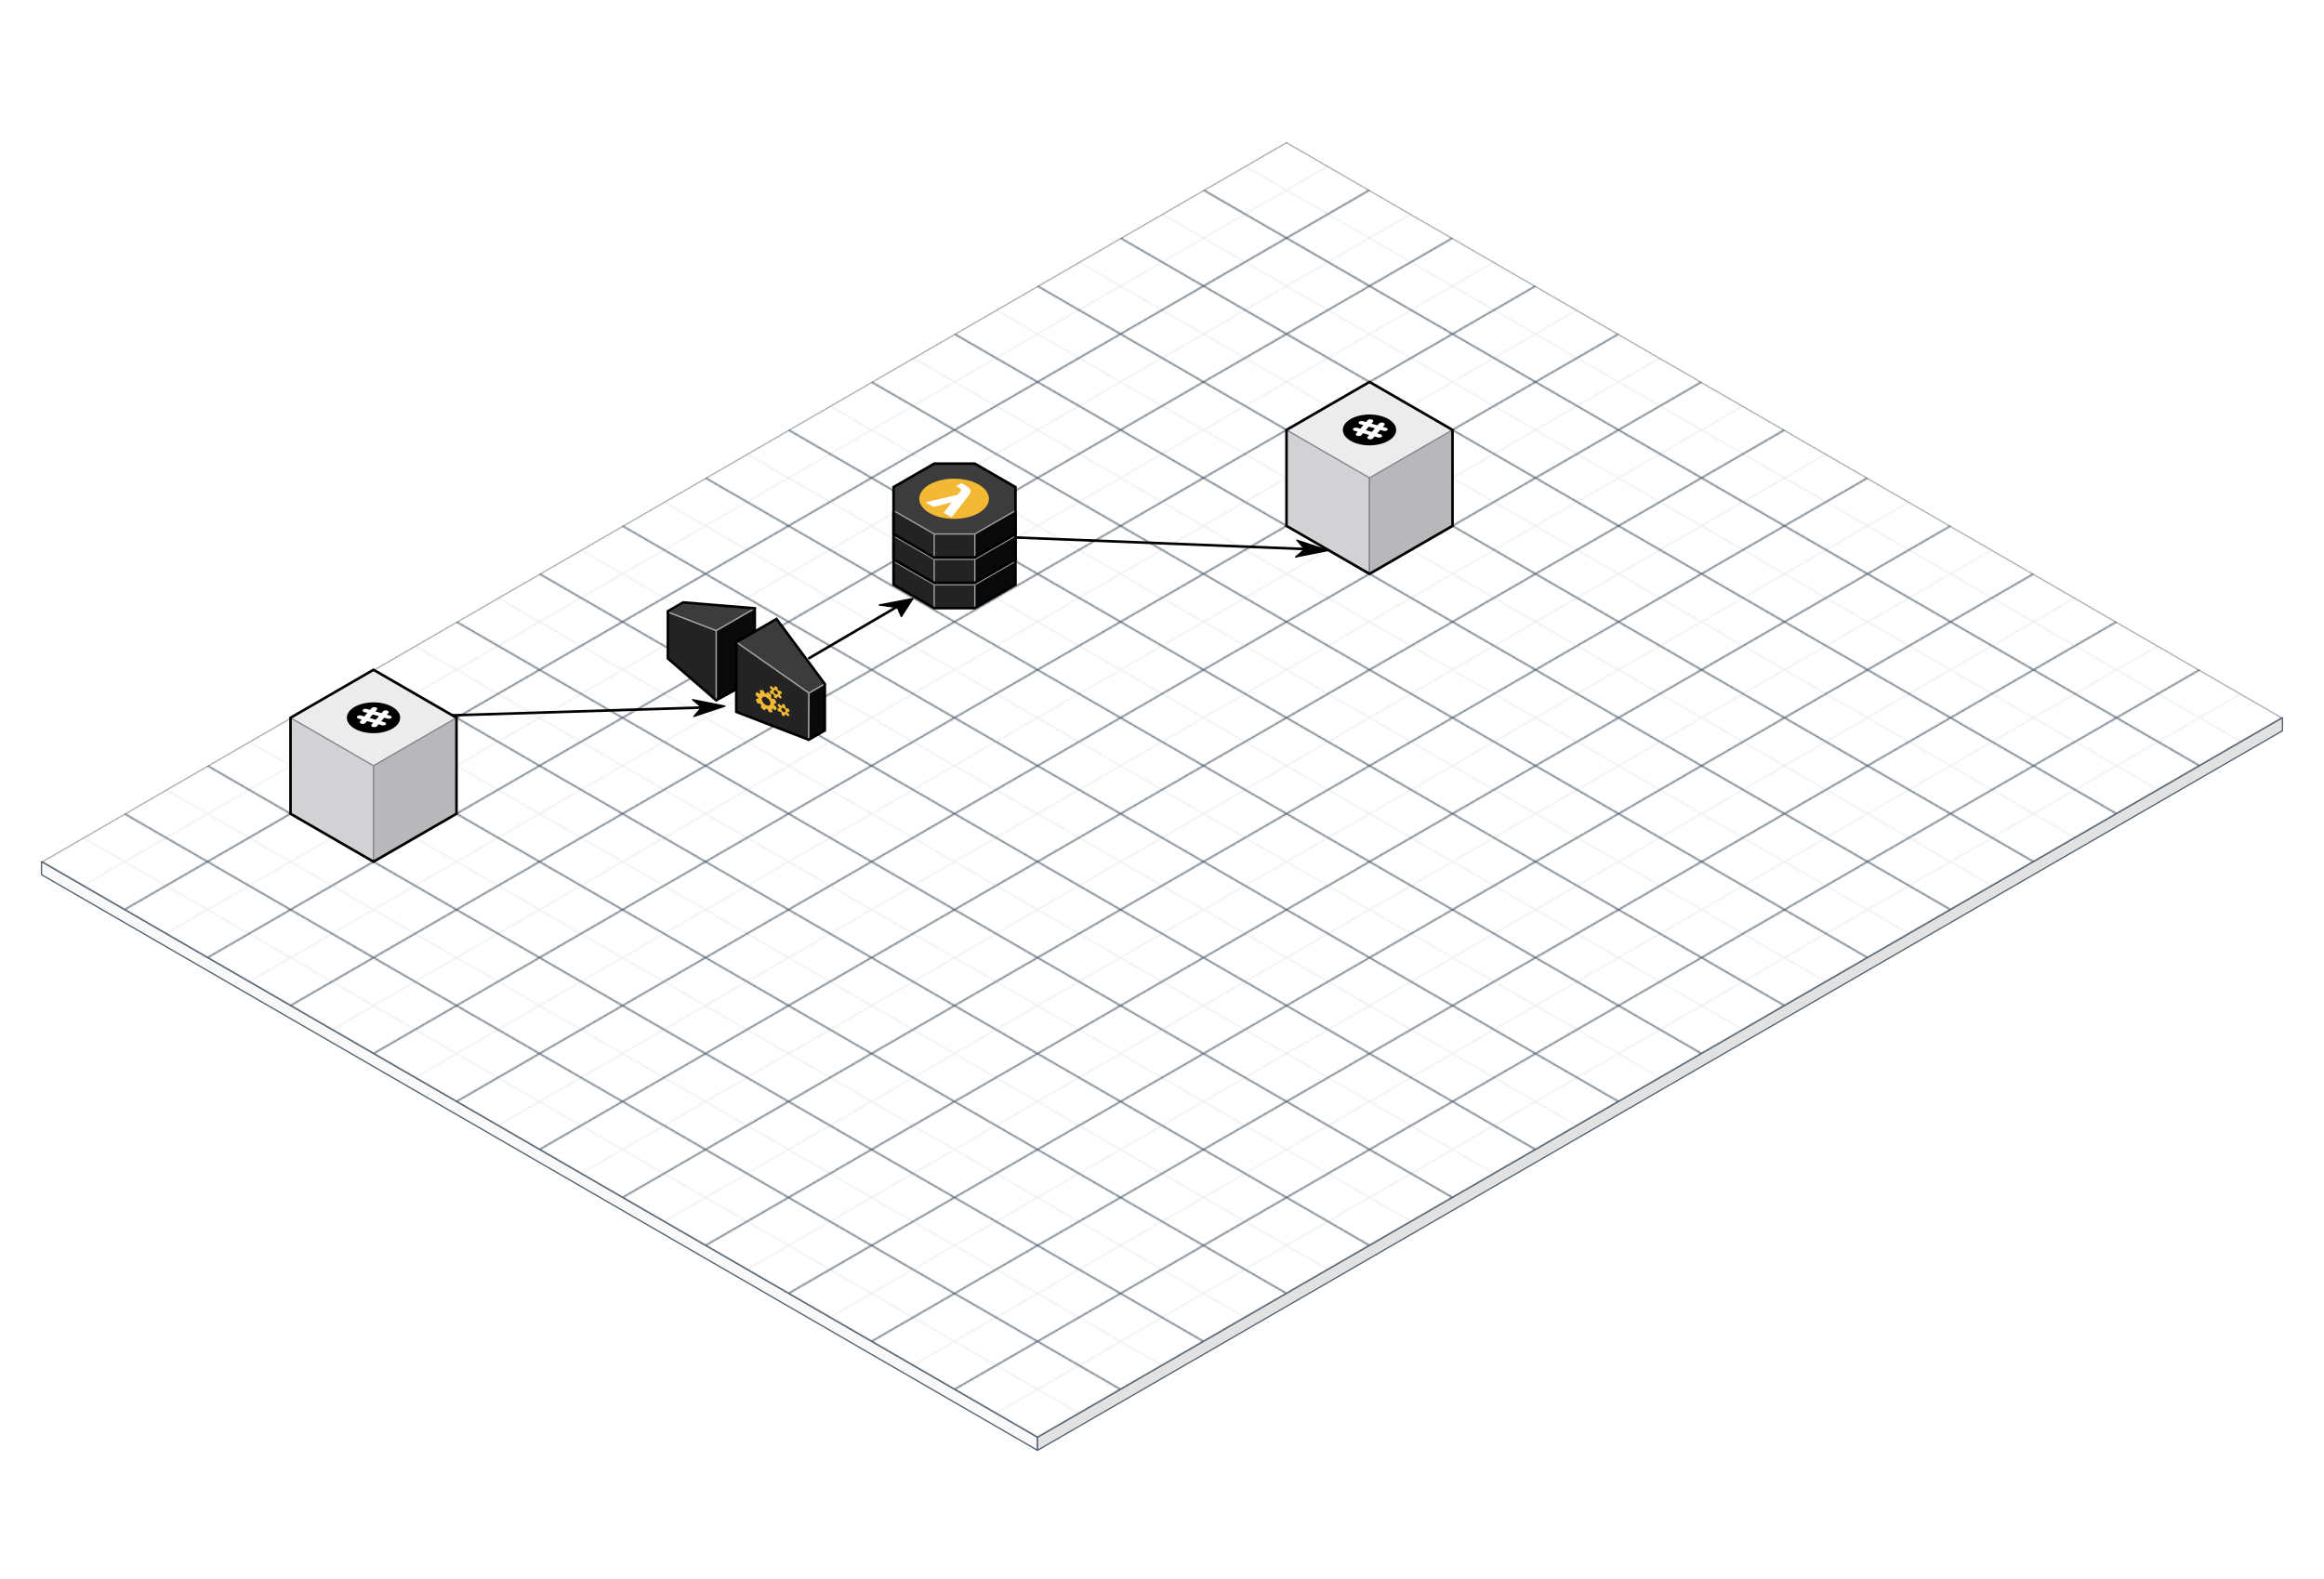 <svg tabindex="0" version="1.1" xmlns="http://www.w3.org/2000/svg" xmlns:xlink="http://www.w3.org/1999/xlink" width="1371" height="932" viewBox="-992 -109.597 1792 1218.194" id="ccdiagram"><filter id="grayscale"><feColorMatrix type="matrix" values="0.333 0.333 0.333 0 0 0.333 0.333 0.333 0 0 0.333 0.333 0.333 0 0 0 0 0 1 0"></feColorMatrix></filter><defs><style type="text/css">@import url('https://fonts.googleapis.com/css?family=Open+Sans:400,700|Inconsolata:400');</style></defs><g><g style="pointer-events: none;"><g><pattern id="gridPatternMinor" x="0" y="37" width="128" height="74" patternUnits="userSpaceOnUse"><path d="M 0 0 L 128 74" stroke="#eee" stroke-width="1"></path><path d="M 128 0 L 0 74" stroke="#eee" stroke-width="1"></path></pattern><polygon points="0 0, 768 444, -192 999, -960 555" fill="url(#gridPatternMinor)"></polygon></g><polygon points="-960 555, -960 565, -192 1009, -192 999" stroke-linejoin="round" stroke="#54626f" stroke-width="1" fill="#f9f9f9"></polygon><polygon points="-192 1009, 768 454, 768 444, -192 999" stroke-linejoin="round" stroke="#54626f" stroke-width="1" fill="#e2e2e2"></polygon></g><g pointer-events="auto"></g><g style="pointer-events: none;"><g><pattern id="gridPatternMajor" x="0" y="37" width="128" height="74" patternUnits="userSpaceOnUse"><path d="M 64 0 L 128 37 64 74 0 37 z" stroke="#54626f" stroke-width="1" fill="none"></path></pattern><polygon points="0 0, 768 444, -192 999, -960 555" fill="url(#gridPatternMajor)"></polygon></g></g><g pointer-events="auto"></g><g></g><g pointer-events="auto"></g><g></g><g pointer-events="auto"></g><g pointer-events="auto"></g><g pointer-events="none"></g><g pointer-events="auto"><g><g cursor="cell"><line x1="-368" y1="398" x2="-298" y2="357" stroke="red" stroke-width="8" opacity="0"></line><line x1="-368" y1="398" x2="-298" y2="357" stroke="#000000" stroke-width="2" stroke-linecap="round"></line><polygon points="-288 352, -314 357, -300 359, -297 366, -288 352" stroke-linejoin="round" fill="#000000" stroke="#000000" stroke-width="1"></polygon></g></g><g><g cursor="cell"><line x1="-208" y1="305" x2="18" y2="314" stroke="red" stroke-width="8" opacity="0"></line><line x1="-208" y1="305" x2="18" y2="314" stroke="#000000" stroke-width="2" stroke-linecap="round"></line><polygon points="32 315, 8 307, 14 314, 7 320, 32 315" stroke-linejoin="round" fill="#000000" stroke="#000000" stroke-width="1"></polygon></g></g><g><g cursor="cell"><line x1="-704" y1="444" x2="-447" y2="436" stroke="red" stroke-width="8" opacity="0"></line><line x1="-704" y1="444" x2="-447" y2="436" stroke="#000000" stroke-width="2" stroke-linecap="round"></line><polygon points="-433 435, -458 430, -451 436, -457 443, -433 435" stroke-linejoin="round" fill="#000000" stroke="#000000" stroke-width="1"></polygon></g></g></g><g pointer-events="auto"><g opacity="1"><g id="3b109a48-e08f-4a84-9789-64d5bb665497" transform="translate(0 0)"><g><polygon points="64 185, 128 222, 64 259, 0 222" fill="#ececed"></polygon><polygon points="0 296, 64 333, 64 259, 0 222" fill="#d2d2d4" stroke="#83838a"></polygon><polygon points="64 333, 128 296, 128 222, 64 259" fill="#b8b8bb" stroke="#83838a"></polygon><polygon points="64 185, 0 222, 0 296, 64 333, 128 296, 128 222" fill="none" stroke="#000000" stroke-width="2"></polygon></g></g></g><g opacity="1"><g id="0f37102d-b683-4244-9140-62ec68febe1d" transform="translate(0 0)"><svg x="-304" y="247" height="113.438" width="96" viewBox="0 0 25.4 30.014"><g transform="translate(412.599 -86.957)"><g fill-rule="evenodd"><path d="M-412.333 102.348v4.786l8.29 4.785h8.289l8.29-4.785v-4.786l-8.29-4.786h-8.29z" fill="#3c3c3c"></path><path d="M-395.754 111.92l8.29-4.786v4.785l-8.29 4.786z" fill="#090909"></path><path d="M-404.044 111.92h8.29v4.785h-8.29z" fill="#232323"></path><path d="M-412.333 107.134v4.785l8.29 4.786v-4.786z" fill="#232323"></path><path d="M-412.333 107.134l8.29 4.785h8.289l8.29-4.785M-404.044 111.92v4.785M-395.754 111.92v4.785" fill="none" stroke="#a2a2a2" stroke-width=".266"></path><path d="M-412.333 102.348v9.571l8.29 4.786h8.289l8.29-4.786v-9.571l-8.29-4.786h-8.29z" fill="none" stroke="#000000" stroke-width=".532"></path></g><path d="M-412.333 97.178v4.786l8.29 4.786h8.289l8.29-4.786v-4.786l-8.29-4.786h-8.29z" fill="#3c3c3c" fill-rule="evenodd" stroke-width=".332"></path><path d="M-395.754 106.75l8.29-4.786v4.786l-8.29 4.786z" fill="#090909" fill-rule="evenodd" stroke-width=".332"></path><path d="M-404.044 106.75h8.29v4.786h-8.29z" fill="#232323" fill-rule="evenodd" stroke-width=".332"></path><path d="M-412.333 101.964v4.786l8.29 4.786v-4.786z" fill="#232323" fill-rule="evenodd" stroke-width=".332"></path><path d="M-412.333 101.964l8.29 4.786h8.289l8.29-4.786M-404.044 106.75v4.786M-395.754 106.75v4.786" fill="none" fill-rule="evenodd" stroke="#a2a2a2" stroke-width=".266"></path><path d="M-412.333 97.178v9.572l8.29 4.786h8.289l8.29-4.786v-9.572l-8.29-4.786h-8.29z" fill="none" fill-rule="evenodd" stroke="#000000" stroke-width=".532"></path><path d="M-412.333 92.01v4.785l8.29 4.786h8.289l8.29-4.786v-4.786l-8.29-4.786h-8.29z" fill="#3c3c3c" fill-rule="evenodd" stroke-width=".332"></path><path d="M-395.754 101.58l8.29-4.785v4.786l-8.29 4.786z" fill="#090909" fill-rule="evenodd" stroke-width=".332"></path><path d="M-404.044 101.58h8.29v4.787h-8.29z" fill="#232323" fill-rule="evenodd" stroke-width=".332"></path><path d="M-412.333 96.795v4.786l8.29 4.786v-4.786z" fill="#232323" fill-rule="evenodd" stroke-width=".332"></path><path d="M-412.333 96.795l8.29 4.786h8.289l8.29-4.786M-404.044 101.58v4.787M-395.754 101.58v4.787" fill="none" fill-rule="evenodd" stroke="#a2a2a2" stroke-width=".266"></path><path d="M-412.333 92.01v9.57l8.29 4.787h8.289l8.29-4.786v-9.572l-8.29-4.786h-8.29z" fill="none" fill-rule="evenodd" stroke="#000000" stroke-width=".532"></path><circle cx="-136.478" cy="325.284" fill="#f4b934" r="5.801" stroke-width=".286" transform="scale(1.225 .707) rotate(45)"></circle><g style="line-height: 0%;"><path d="M-399.242 93.57l.48-.601q.222-.275.177-.448-.04-.17-.467-.416l-.507-.293 1.065-.614.937.541q.825.476.92.934.1.46-.417 1.114l-3.452 4.39-1.622-.937 1.654-2.121-3.729.923-1.622-.936z" fill="#ffffff" font-family="Droid Serif" font-size="9.971" stroke-width=".266" style="line-height: 1.25;"></path></g></g></svg></g></g><g opacity="1"><g id="e14356cc-020c-4668-b918-1aa1c4890ce5" transform="translate(0 0)"><svg x="-478" y="354" height="108.05" width="123" viewBox="0 0 32.544 28.588"><path d="M10.115 6.02v14.218l7.873-4.318V1.474z" fill="#090909" fill-rule="evenodd" stroke="#a2a2a2" stroke-width=".268"></path><path d="M.265 2.228l9.85 3.791v14.219l-9.85-8.531z" fill="#232323" fill-rule="evenodd" stroke="#a2a2a2" stroke-width=".265"></path><path d="M10.115 6.02l7.873-4.546L3.548.332.265 2.228z" fill="#3c3c3c" fill-rule="evenodd" stroke="#a2a2a2" stroke-width=".265"></path><path d="M.265 11.707l9.85 8.53 7.873-4.317V1.474L3.392.271.265 2.076z" fill="none" fill-rule="evenodd" stroke="#000000" stroke-width=".529"></path><path d="M22.429 3.65L14.22 8.39l14.828 10.397 3.231-1.866z" fill="#3c3c3c" fill-rule="evenodd" stroke="#a2a2a2" stroke-width=".268"></path><path d="M14.22 8.39V22.61l14.777 5.687.051-9.509z" fill="#232323" fill-rule="evenodd" stroke="#a2a2a2" stroke-width=".265"></path><path d="M29.048 18.787l3.231-1.866V26.4l-3.282 1.897z" fill="#090909" fill-rule="evenodd" stroke="#a2a2a2" stroke-width=".265"></path><path d="M22.429 3.65L14.22 8.39V22.61l14.777 5.687 3.282-1.897v-9.478z" fill="none" fill-rule="evenodd" stroke="#000000" stroke-width=".529"></path><path d="M21.09 20.43q.163.375.048.64t-.44.265q-.326 0-.671-.265-.346-.265-.509-.64-.162-.374-.047-.639t.44-.265q.326 0 .671.265.346.265.509.64zm1.573-1.808q.08.184.022.318-.059.134-.218.134-.16 0-.335-.134-.176-.135-.255-.318-.082-.187-.024-.32.058-.132.22-.132.163 0 .336.132.173.133.254.32zm1.573 3.617q.08.184.021.318-.058.134-.218.134t-.335-.134q-.175-.135-.255-.318-.081-.187-.023-.32.057-.132.22-.132t.335.132q.173.133.255.32zm-1.826-1.487l-.284-.654q-.016-.035-.052-.068-.036-.034-.065-.038l-.513-.084q-.088-.124-.215-.269.03-.17.1-.406.006-.035-.01-.07-.018-.043-.05-.068-.117-.106-.39-.316-.275-.21-.333-.21-.034 0-.054.025l-.215.317q-.143-.067-.284-.11-.2-.38-.309-.547-.058-.085-.129-.085h-.571q-.034 0-.05.027-.016.026-.004.062l.164.54q-.089.036-.182.11l-.5-.315q-.032-.024-.071-.024-.034 0-.053.028-.238.47-.196.565.014.032.05.067.053.05.208.187.155.138.238.216-.003.155.018.29l-.43.084q-.029.004-.038.034-.008.03.008.069l.285.653q.015.036.051.069.036.033.065.037l.513.085q.088.124.215.268-.03.17-.1.407-.005.038.01.07.018.043.052.07.113.107.388.315.275.208.333.209.034 0 .054-.025l.215-.318q.132.064.286.113.2.382.307.544.058.085.129.085h.571q.034 0 .05-.027.016-.026.004-.062l-.164-.54q.089-.035.183-.11l.499.315q.035.024.072.024.033 0 .052-.028.238-.47.196-.565-.014-.032-.05-.067-.062-.057-.212-.19-.15-.135-.23-.213-.004-.169-.022-.29l.431-.08q.028-.007.036-.038.008-.03-.008-.068zm1.147-1.883l-.215-.494q-.025-.057-.505-.11-.079-.095-.172-.183-.017-.4-.056-.488-.006-.014-.023-.024-.483-.251-.49-.251-.024 0-.069.166-.044.166-.055.24-.064-.007-.095-.007t-.09.007q-.075-.074-.264-.24-.188-.166-.213-.166-.006 0-.272.25-.008.011-.002.025.039.088.369.488-.017.088-.012.183-.435.053-.41.11l.215.494q.024.057.505.11.084.102.172.184.017.399.055.487.006.014.023.025l.138.07.234.12q.11.057.117.057.024 0 .07-.164.045-.164.056-.239.064.007.095.007.03 0 .089-.007.266.251.455.396l.021.007q.012 0 .273-.247.008-.01.002-.025-.038-.088-.368-.487.017-.082.012-.184.435-.053.41-.11zm1.572 3.617l-.215-.494q-.024-.057-.505-.11-.078-.095-.172-.184-.017-.399-.055-.487-.006-.014-.023-.025-.484-.25-.49-.25-.025 0-.069.165-.044.166-.055.24-.065-.006-.096-.006-.03 0-.089.007-.075-.075-.264-.24-.189-.166-.213-.166-.006 0-.272.25-.008.01-.002.025.038.088.369.487-.017.088-.013.184-.434.053-.41.11l.215.494q.025.057.505.11.085.102.173.183.016.4.055.488.006.014.023.024l.138.07.233.121q.111.057.117.057.025 0 .07-.165.045-.164.056-.238.065.007.095.007.031 0 .09-.007.265.25.454.396l.022.007q.012 0 .273-.248.008-.01.002-.024-.038-.088-.369-.488.017-.08.013-.183.434-.053.41-.11z" fill="#f4b934" stroke-width=".265"></path></svg></g></g><g opacity="1"><g id="cf890d5b-0bc7-4b42-ab20-2a3fb46f852d" transform="translate(0 0)"><g><polygon points="-704 407, -640 444, -704 481, -768 444" fill="#ececed"></polygon><polygon points="-768 518, -704 555, -704 481, -768 444" fill="#d2d2d4" stroke="#83838a"></polygon><polygon points="-704 555, -640 518, -640 444, -704 481" fill="#b8b8bb" stroke="#83838a"></polygon><polygon points="-704 407, -768 444, -768 518, -704 555, -640 518, -640 444" fill="none" stroke="#000000" stroke-width="2"></polygon></g></g></g></g><g pointer-events="auto"></g><g pointer-events="auto"><g opacity="1"><g id="570b6c37-5e45-45b7-8e19-7ff968da40b0" transform="translate(0 0)"><svg x="64" y="222" overflow="visible"><g transform="scale(0.894) matrix(0.707 0.409 -0.707 0.409 0 0)"><circle cx="0" cy="0" fill="#000000" r="23"></circle><svg width="30" height="32" x="-15" y="-16" style="fill: rgb(255, 255, 255);"><svg xmlns="http://www.w3.org/2000/svg" width="30" height="32" viewBox="0 0 30 32"><path d="M27.125 13.857c1.464 0 2.589 1.071 2.589 2.536 0 1.143-.589 1.946-1.661 2.321l-3.071 1.054 1 2.982c.089.268.125.554.125.839 0 1.411-1.143 2.589-2.554 2.589a2.595 2.595 0 01-2.482-1.768l-.982-2.946-5.536 1.893.982 2.929c.089.268.143.554.143.839 0 1.393-1.143 2.589-2.571 2.589a2.572 2.572 0 01-2.464-1.768l-.982-2.911-2.732.946a3.04 3.04 0 01-.893.161c-1.446 0-2.536-1.071-2.536-2.518 0-1.107.714-2.107 1.768-2.464l2.786-.946-1.875-5.589-2.786.964a2.882 2.882 0 01-.857.143C1.107 15.732 0 14.643 0 13.214c0-1.107.714-2.107 1.768-2.464l2.804-.946-.946-2.839a2.682 2.682 0 01-.143-.839c0-1.411 1.143-2.589 2.571-2.589 1.125 0 2.107.696 2.464 1.768l.964 2.857 5.536-1.875-.964-2.857a2.682 2.682 0 01-.143-.839c0-1.411 1.161-2.589 2.571-2.589 1.125 0 2.125.714 2.482 1.768l.946 2.875 2.893-.982c.25-.071.5-.107.768-.107 1.393 0 2.589 1.036 2.589 2.464 0 1.107-.857 2.036-1.857 2.375l-2.804.964 1.875 5.643 2.929-1c.268-.089.554-.143.821-.143zm-14.179 4.679l5.536-1.875-1.875-5.625-5.536 1.911z"></path></svg></svg></g></svg></g></g><g opacity="1"><g id="6d219df8-b592-46d5-9a76-7cbbeca2a6a2" transform="translate(0 0)"><svg x="-704" y="444" overflow="visible"><g transform="scale(0.894) matrix(0.707 0.409 -0.707 0.409 0 0)"><circle cx="0" cy="0" fill="#000000" r="23"></circle><svg width="30" height="32" x="-15" y="-16" style="fill: rgb(255, 255, 255);"><svg xmlns="http://www.w3.org/2000/svg" width="30" height="32" viewBox="0 0 30 32"><path d="M27.125 13.857c1.464 0 2.589 1.071 2.589 2.536 0 1.143-.589 1.946-1.661 2.321l-3.071 1.054 1 2.982c.089.268.125.554.125.839 0 1.411-1.143 2.589-2.554 2.589a2.595 2.595 0 01-2.482-1.768l-.982-2.946-5.536 1.893.982 2.929c.089.268.143.554.143.839 0 1.393-1.143 2.589-2.571 2.589a2.572 2.572 0 01-2.464-1.768l-.982-2.911-2.732.946a3.04 3.04 0 01-.893.161c-1.446 0-2.536-1.071-2.536-2.518 0-1.107.714-2.107 1.768-2.464l2.786-.946-1.875-5.589-2.786.964a2.882 2.882 0 01-.857.143C1.107 15.732 0 14.643 0 13.214c0-1.107.714-2.107 1.768-2.464l2.804-.946-.946-2.839a2.682 2.682 0 01-.143-.839c0-1.411 1.143-2.589 2.571-2.589 1.125 0 2.107.696 2.464 1.768l.964 2.857 5.536-1.875-.964-2.857a2.682 2.682 0 01-.143-.839c0-1.411 1.161-2.589 2.571-2.589 1.125 0 2.125.714 2.482 1.768l.946 2.875 2.893-.982c.25-.071.5-.107.768-.107 1.393 0 2.589 1.036 2.589 2.464 0 1.107-.857 2.036-1.857 2.375l-2.804.964 1.875 5.643 2.929-1c.268-.089.554-.143.821-.143zm-14.179 4.679l5.536-1.875-1.875-5.625-5.536 1.911z"></path></svg></svg></g></svg></g></g></g><g pointer-events="auto"></g><g></g><g></g></g></svg>